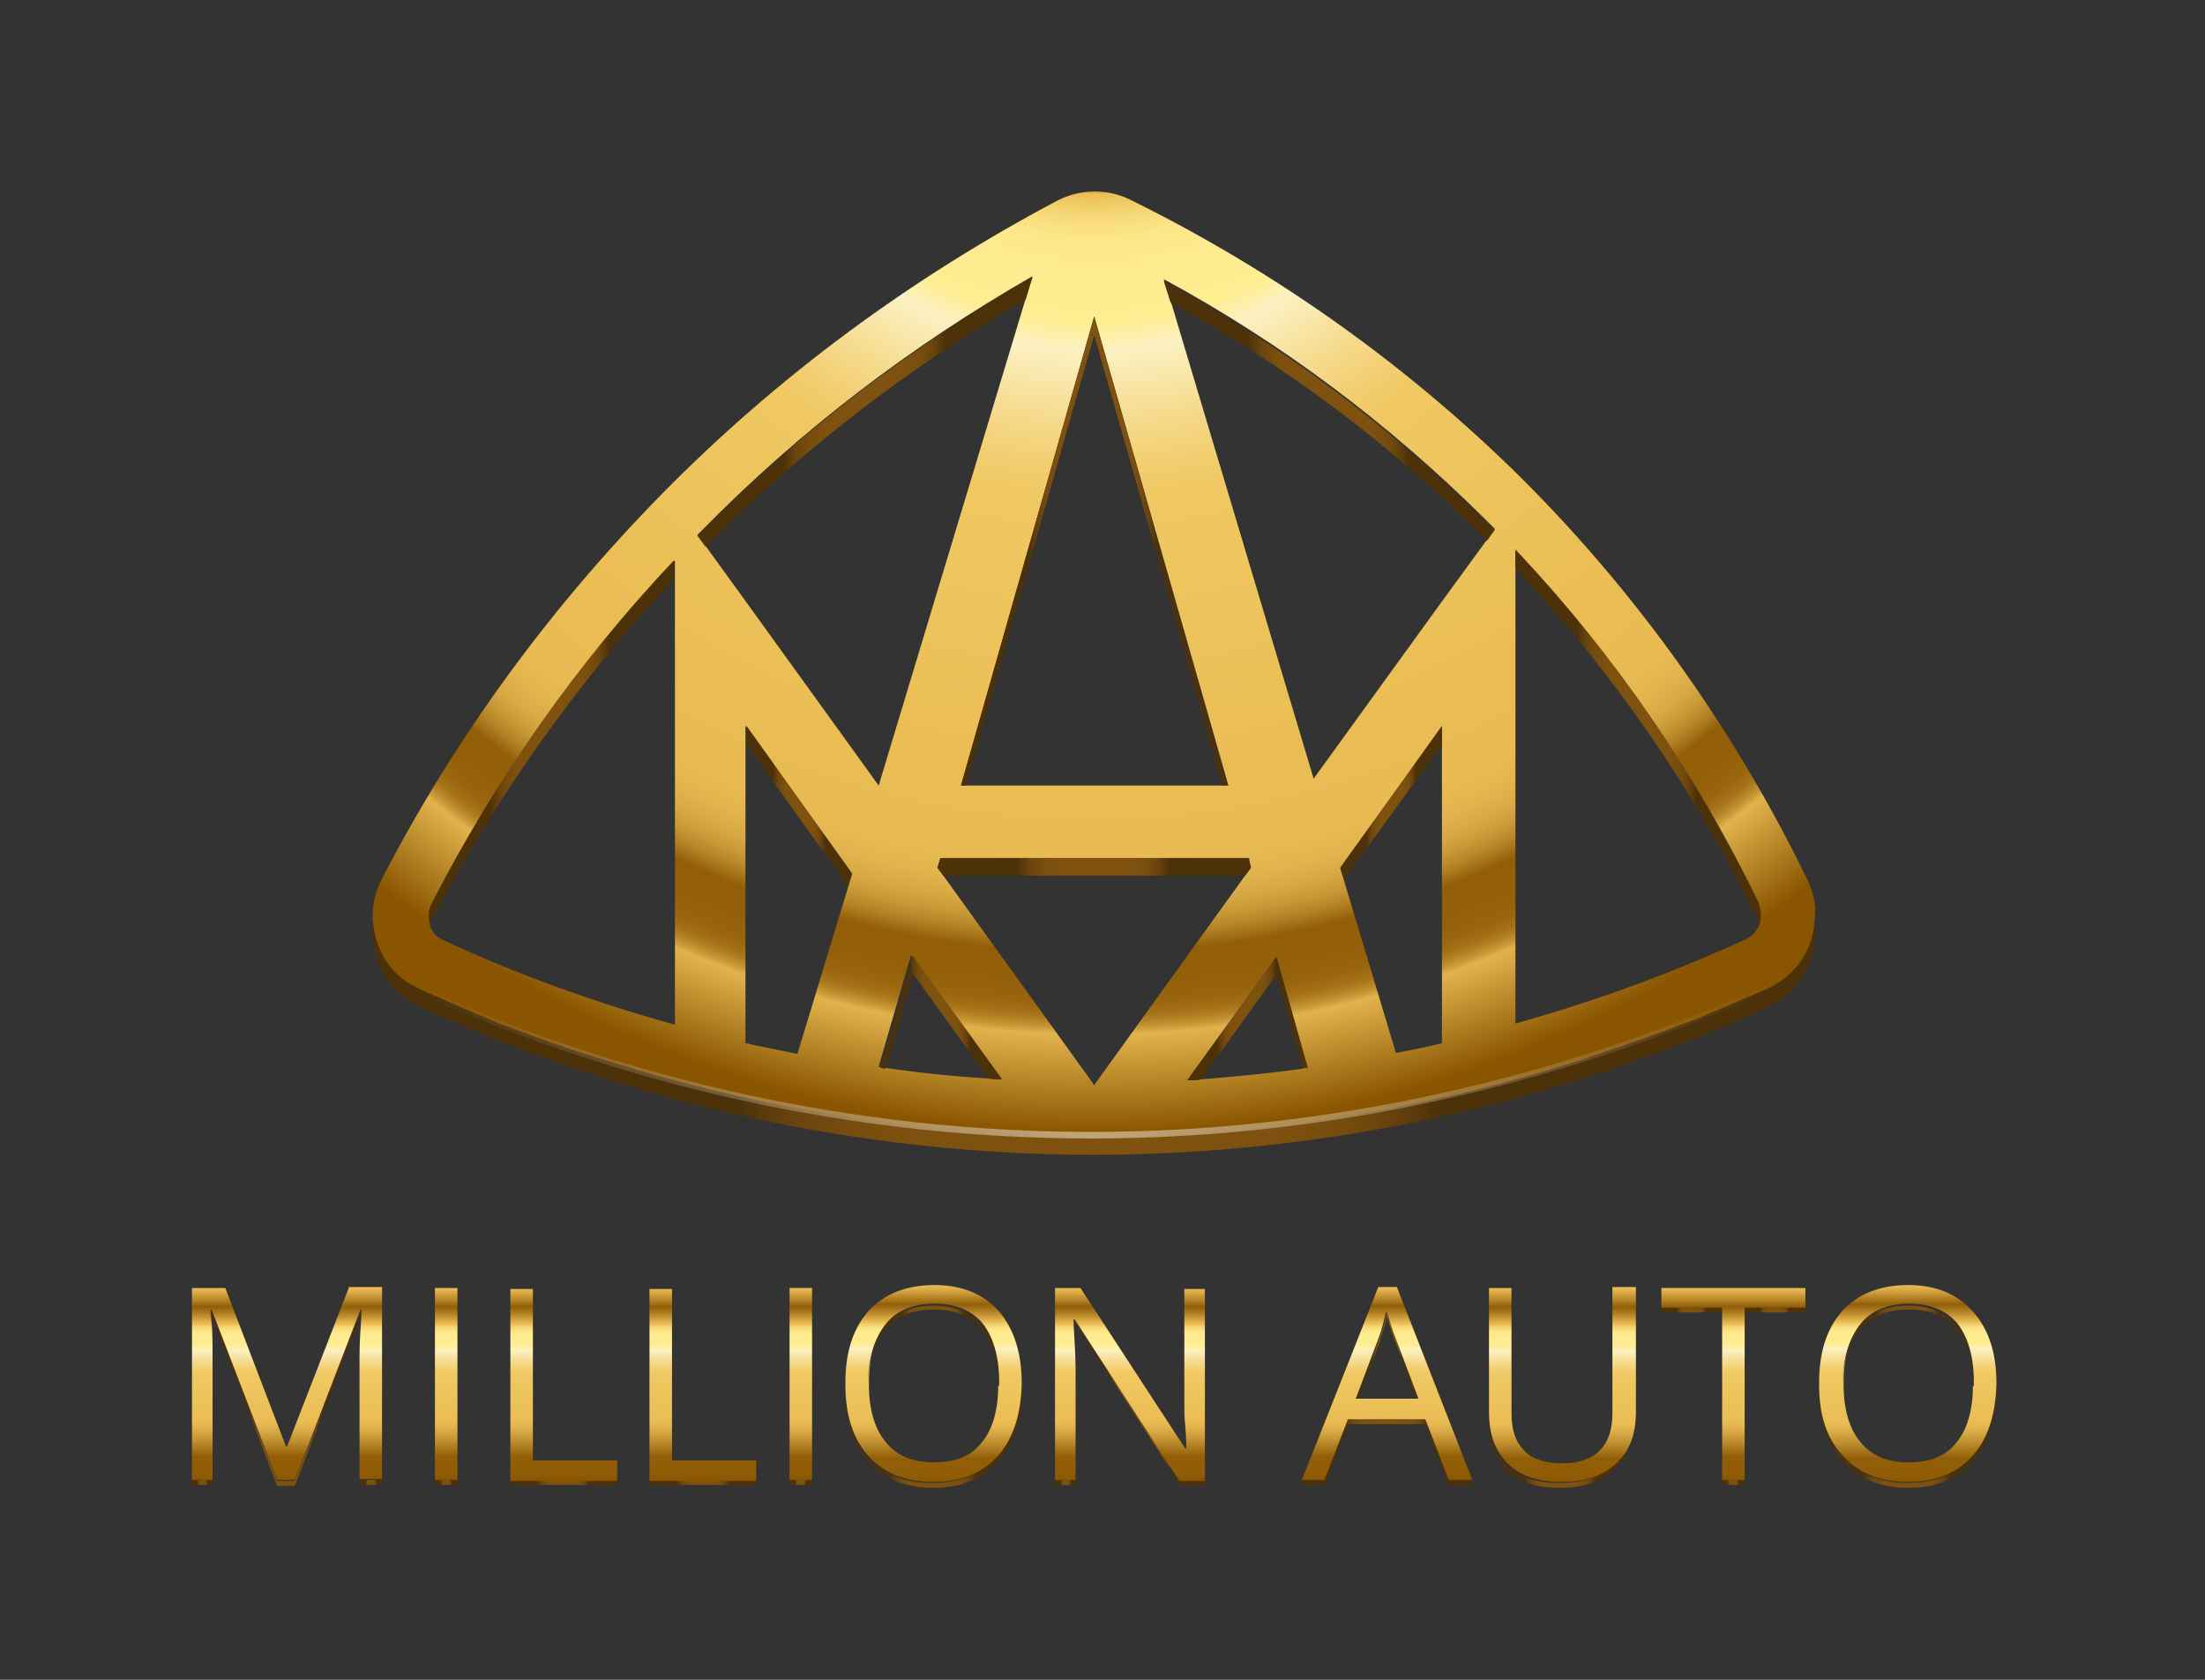 <svg width="84" height="64" viewBox="0 0 84 64" fill="none" xmlns="http://www.w3.org/2000/svg">
<rect x="0" y="0" width="84" height="64" fill="#333333" stroke="none"/>
<g id="Group">
<g id="Clip path group">
<mask id="mask0_7_79" style="mask-type:luminance" maskUnits="userSpaceOnUse" x="0" y="0" width="84" height="64">
<g id="SVGID_2_">
<path id="Vector" d="M83.368 0H0V64H83.368V0Z" fill="white"/>
</g>
</mask>
<g mask="url(#mask0_7_79)">
<g id="Group_2">
<path id="Vector_2" d="M14.591 56.387H13.733V56.574H14.591V56.387Z" fill="url(#paint0_linear_7_79)"/>
<path id="Vector_3" d="M13.77 49.931C13.77 50.006 13.77 50.043 13.77 50.118H13.733L11.233 56.611H10.561L8.061 50.118H8.023C8.023 50.043 8.023 50.006 8.023 49.931H8.061L10.561 56.425H11.233L13.733 49.931H13.77Z" fill="url(#paint1_linear_7_79)"/>
<path id="Vector_4" d="M8.098 56.387H7.314V56.574H8.098V56.387Z" fill="url(#paint2_linear_7_79)"/>
<path id="Vector_5" d="M17.427 56.387H16.569V56.574H17.427V56.387Z" fill="url(#paint3_linear_7_79)"/>
<path id="Vector_6" d="M23.51 56.387H19.443V56.574H23.51V56.387Z" fill="url(#paint4_linear_7_79)"/>
<path id="Vector_7" d="M28.809 56.387H24.742V56.574H28.809V56.387Z" fill="url(#paint5_linear_7_79)"/>
<path id="Vector_8" d="M30.936 56.387H30.078V56.574H30.936V56.387Z" fill="url(#paint6_linear_7_79)"/>
<path id="Vector_9" d="M38.922 52.917C38.922 54.074 38.624 55.006 38.027 55.678C37.43 56.35 36.609 56.686 35.564 56.686C34.482 56.686 33.661 56.35 33.063 55.678C32.467 55.006 32.168 54.074 32.168 52.879C32.168 52.842 32.168 52.805 32.168 52.805C32.168 53.962 32.467 54.857 33.026 55.492C33.623 56.163 34.444 56.499 35.526 56.499C36.571 56.499 37.392 56.163 37.989 55.492C38.549 54.857 38.848 53.962 38.885 52.805C38.922 52.842 38.922 52.879 38.922 52.917Z" fill="url(#paint7_linear_7_79)"/>
<path id="Vector_10" d="M45.938 56.387V56.574H44.968L40.975 50.416H40.938C40.938 50.342 40.938 50.304 40.938 50.23H40.975L44.968 56.387H45.938Z" fill="url(#paint8_linear_7_79)"/>
<path id="Vector_11" d="M40.975 56.387H40.191V56.574H40.975V56.387Z" fill="url(#paint9_linear_7_79)"/>
<path id="Vector_12" d="M56.089 56.574H55.193L54.297 54.26H51.349L50.454 56.574H49.595L49.67 56.387H50.454L51.349 54.074H54.297L55.193 56.387H56.014L56.089 56.574Z" fill="url(#paint10_linear_7_79)"/>
<path id="Vector_13" d="M62.246 53.812V53.999C62.246 54.82 61.985 55.492 61.5 55.977C61.015 56.462 60.306 56.686 59.41 56.686C58.514 56.686 57.843 56.462 57.357 55.977C56.872 55.492 56.648 54.82 56.648 53.999V53.812C56.648 54.671 56.872 55.305 57.357 55.79C57.843 56.275 58.514 56.499 59.41 56.499C60.306 56.499 60.977 56.275 61.5 55.79C62.022 55.305 62.246 54.633 62.246 53.812Z" fill="url(#paint11_linear_7_79)"/>
<path id="Vector_14" d="M65.605 49.819H63.291V50.006H65.605V49.819Z" fill="url(#paint12_linear_7_79)"/>
<path id="Vector_15" d="M68.777 49.819H66.463V50.006H68.777V49.819Z" fill="url(#paint13_linear_7_79)"/>
<path id="Vector_16" d="M66.463 56.387H65.605V56.574H66.463V56.387Z" fill="url(#paint14_linear_7_79)"/>
<path id="Vector_17" d="M76.054 52.917C76.054 54.074 75.755 55.006 75.158 55.678C74.561 56.35 73.74 56.686 72.695 56.686C71.613 56.686 70.792 56.35 70.195 55.678C69.598 55.006 69.299 54.074 69.299 52.879C69.299 52.842 69.299 52.805 69.299 52.805C69.299 53.962 69.598 54.857 70.195 55.492C70.792 56.163 71.613 56.499 72.695 56.499C73.74 56.499 74.561 56.163 75.158 55.492C75.718 54.857 76.016 53.962 76.054 52.805C76.054 52.842 76.054 52.879 76.054 52.917Z" fill="url(#paint15_linear_7_79)"/>
<g id="Group_3">
<path id="Vector_18" d="M13.285 49.073L10.934 55.118H10.897L8.583 49.073H7.314V56.387H8.098V51.722C8.098 51.088 8.098 50.528 8.023 50.081C8.023 50.006 8.023 49.968 8.023 49.894H8.061L10.561 56.387H11.233L13.733 49.894H13.77C13.77 49.968 13.77 50.006 13.77 50.081C13.733 50.64 13.696 51.163 13.696 51.648V56.35H14.554V49.036H13.285V49.073Z" fill="url(#paint16_linear_7_79)"/>
<path id="Vector_19" d="M16.569 49.073V56.387H17.427V49.073H16.569Z" fill="url(#paint17_linear_7_79)"/>
<path id="Vector_20" d="M20.301 55.641V49.11H19.443V56.425H23.51V55.641H20.301Z" fill="url(#paint18_linear_7_79)"/>
<path id="Vector_21" d="M25.6 55.641V49.11H24.742V56.425H28.809V55.641H25.6Z" fill="url(#paint19_linear_7_79)"/>
<path id="Vector_22" d="M30.078 49.073V56.387H30.936V49.073H30.078Z" fill="url(#paint20_linear_7_79)"/>
<path id="Vector_23" d="M38.064 49.968C37.467 49.297 36.646 48.961 35.601 48.961C34.519 48.961 33.698 49.297 33.101 49.931C32.504 50.603 32.205 51.498 32.205 52.693C32.205 52.73 32.205 52.767 32.205 52.767C32.205 53.924 32.504 54.82 33.064 55.454C33.661 56.126 34.482 56.462 35.564 56.462C36.609 56.462 37.43 56.126 38.027 55.454C38.587 54.82 38.885 53.924 38.922 52.767C38.922 52.73 38.922 52.693 38.922 52.693C38.922 51.536 38.624 50.64 38.064 49.968ZM38.027 52.805C38.027 53.738 37.803 54.484 37.392 54.969C36.982 55.492 36.385 55.715 35.564 55.715C34.743 55.715 34.146 55.454 33.735 54.932C33.325 54.447 33.101 53.7 33.101 52.767V52.693C33.101 51.722 33.325 50.976 33.735 50.454C34.146 49.931 34.78 49.67 35.601 49.67C36.422 49.67 37.019 49.931 37.43 50.416C37.84 50.939 38.064 51.685 38.064 52.655V52.805H38.027Z" fill="url(#paint21_linear_7_79)"/>
<path id="Vector_24" d="M38.027 52.73V52.805C38.027 51.872 37.803 51.163 37.392 50.64C36.982 50.118 36.385 49.894 35.564 49.894C34.743 49.894 34.146 50.155 33.698 50.678C33.287 51.163 33.063 51.909 33.063 52.842V52.767C33.063 51.797 33.287 51.051 33.698 50.528C34.108 50.006 34.743 49.745 35.564 49.745C36.385 49.745 36.982 50.006 37.392 50.491C37.84 50.976 38.027 51.722 38.027 52.73Z" fill="url(#paint22_linear_7_79)"/>
<path id="Vector_25" d="M45.117 49.073V53.29C45.117 53.364 45.117 53.402 45.117 53.476V53.551C45.117 53.738 45.117 53.999 45.154 54.335C45.192 54.82 45.192 55.118 45.192 55.193H45.154L41.161 49.073H40.191V56.387H40.975V52.245C40.975 51.685 40.938 51.088 40.9 50.454C40.9 50.379 40.9 50.342 40.9 50.267H40.938L44.931 56.425H45.901V49.11H45.117V49.073Z" fill="url(#paint23_linear_7_79)"/>
<path id="Vector_26" d="M53.215 49.036H52.506L49.595 56.387H50.454L51.349 54.074H54.297L55.193 56.387H56.089L53.215 49.036ZM51.648 53.29L52.506 51.013C52.655 50.64 52.73 50.267 52.805 49.968C52.917 50.379 53.029 50.752 53.141 51.013L53.999 53.29H51.648Z" fill="url(#paint24_linear_7_79)"/>
<path id="Vector_27" d="M54.036 53.29H53.962L53.178 51.2C53.066 50.901 52.954 50.566 52.842 50.155C52.767 50.491 52.655 50.827 52.543 51.2L51.76 53.29H51.685L52.543 51.013C52.693 50.64 52.767 50.267 52.842 49.968C52.954 50.379 53.066 50.752 53.178 51.013L54.036 53.29Z" fill="url(#paint25_linear_7_79)"/>
<path id="Vector_28" d="M61.425 49.073V53.85C61.425 54.447 61.276 54.932 60.94 55.268C60.604 55.603 60.119 55.753 59.522 55.753C58.888 55.753 58.365 55.603 58.066 55.268C57.731 54.932 57.581 54.484 57.581 53.85V49.073H56.723V53.775C56.723 54.633 56.947 55.268 57.432 55.753C57.917 56.238 58.589 56.462 59.484 56.462C60.38 56.462 61.052 56.238 61.574 55.753C62.097 55.268 62.321 54.633 62.321 53.775V49.036H61.425V49.073Z" fill="url(#paint26_linear_7_79)"/>
<path id="Vector_29" d="M63.291 49.073V49.819H65.605V56.387H66.463V49.819H68.777V49.073H63.291Z" fill="url(#paint27_linear_7_79)"/>
<path id="Vector_30" d="M75.158 49.968C74.561 49.297 73.74 48.961 72.695 48.961C71.613 48.961 70.792 49.297 70.195 49.931C69.598 50.603 69.299 51.498 69.299 52.693C69.299 52.73 69.299 52.767 69.299 52.767C69.299 53.924 69.598 54.82 70.195 55.454C70.792 56.126 71.613 56.462 72.695 56.462C73.74 56.462 74.561 56.126 75.158 55.454C75.718 54.82 76.016 53.924 76.054 52.767C76.054 52.73 76.054 52.693 76.054 52.693C76.054 51.536 75.755 50.64 75.158 49.968ZM75.158 52.805C75.158 53.738 74.934 54.484 74.524 54.969C74.113 55.492 73.516 55.715 72.695 55.715C71.874 55.715 71.277 55.454 70.867 54.932C70.456 54.447 70.232 53.7 70.232 52.767V52.693C70.232 51.722 70.456 50.976 70.867 50.454C71.277 49.931 71.911 49.67 72.732 49.67C73.553 49.67 74.15 49.931 74.561 50.416C74.971 50.939 75.195 51.685 75.195 52.655V52.805H75.158Z" fill="url(#paint28_linear_7_79)"/>
<path id="Vector_31" d="M75.158 52.73V52.805C75.158 51.872 74.934 51.163 74.524 50.64C74.113 50.118 73.516 49.894 72.695 49.894C71.874 49.894 71.277 50.155 70.829 50.678C70.419 51.163 70.195 51.909 70.195 52.842V52.767C70.195 51.797 70.419 51.051 70.829 50.528C71.24 50.006 71.874 49.745 72.695 49.745C73.516 49.745 74.113 50.006 74.524 50.491C74.934 50.976 75.158 51.722 75.158 52.73Z" fill="url(#paint29_linear_7_79)"/>
</g>
</g>
</g>
</g>
<g id="Clip path group_2">
<mask id="mask1_7_79" style="mask-type:luminance" maskUnits="userSpaceOnUse" x="0" y="0" width="84" height="64">
<g id="SVGID_2__2">
<path id="Vector_32" d="M83.368 0H0V64H83.368V0Z" fill="white"/>
</g>
</mask>
<g mask="url(#mask1_7_79)">
<g id="Group_4">
<path id="Vector_33" d="M68.963 36.609C68.665 37.392 68.105 38.027 67.359 38.363C59.335 42.057 50.454 43.998 41.647 43.998C32.877 43.998 23.995 42.057 16.009 38.363C15.226 38.027 14.666 37.355 14.367 36.571C14.218 36.124 14.181 35.676 14.218 35.191C14.255 35.414 14.293 35.639 14.367 35.862C14.629 36.683 15.226 37.318 16.009 37.654C17.017 38.101 18.024 38.549 19.032 38.96C19.331 39.072 19.629 39.184 19.928 39.296C21.122 39.743 22.353 40.154 23.622 40.527C29.481 42.318 35.601 43.251 41.684 43.251C47.767 43.251 53.924 42.318 59.783 40.49C60.044 40.415 60.306 40.34 60.567 40.228C61.462 39.93 62.358 39.632 63.254 39.296C63.44 39.221 63.664 39.146 63.851 39.072C64.149 38.96 64.448 38.848 64.746 38.736C65.642 38.363 66.5 37.989 67.359 37.616C68.105 37.28 68.702 36.646 68.963 35.862C69.038 35.639 69.112 35.414 69.112 35.153C69.187 35.676 69.15 36.161 68.963 36.609Z" fill="url(#paint30_linear_7_79)"/>
<path id="Vector_34" d="M68.851 33.511C66.09 27.839 62.433 22.689 57.992 18.248C53.626 13.919 48.588 10.337 43.065 7.613C42.169 7.165 41.124 7.202 40.266 7.65C34.706 10.598 29.63 14.33 25.227 18.808C20.973 23.137 17.353 28.063 14.554 33.474C14.255 34.034 14.143 34.631 14.218 35.228C14.255 35.452 14.293 35.676 14.367 35.9C14.629 36.721 15.226 37.355 16.009 37.691C17.017 38.139 18.024 38.587 19.032 38.997C19.331 39.109 19.629 39.221 19.928 39.333C21.122 39.781 22.353 40.191 23.622 40.564C29.481 42.356 35.601 43.289 41.684 43.289C47.767 43.289 53.924 42.356 59.783 40.527C60.044 40.453 60.306 40.378 60.567 40.266C61.462 39.967 62.358 39.669 63.254 39.333C63.478 39.258 63.664 39.184 63.851 39.109C64.149 38.997 64.448 38.885 64.746 38.773C65.642 38.4 66.5 38.027 67.359 37.654C68.105 37.318 68.702 36.683 68.963 35.9C69.038 35.676 69.112 35.452 69.112 35.191C69.225 34.631 69.112 34.071 68.851 33.511ZM67.023 35.228C66.911 35.489 66.761 35.676 66.5 35.788C64.149 36.87 61.201 38.027 57.731 38.997V20.973C61.5 24.966 64.597 29.481 66.985 34.407C67.097 34.668 67.097 34.967 67.023 35.228ZM47.431 33.362L41.759 41.236L41.684 41.348L41.609 41.236L35.937 33.362L35.713 33.064L35.825 32.69H47.543L47.655 33.064L47.431 33.362ZM26.869 20.786L26.57 20.375C26.608 20.338 26.645 20.301 26.72 20.226C30.451 16.42 34.706 13.173 39.333 10.524L39.072 11.382L33.474 29.929L28.436 22.95L26.869 20.786ZM36.609 29.929L41.684 12.054L46.797 29.929H36.609ZM25.675 39.034C22.204 38.064 19.219 36.907 16.905 35.825C16.644 35.713 16.457 35.526 16.383 35.265C16.383 35.265 16.383 35.265 16.383 35.228C16.308 34.967 16.308 34.668 16.457 34.407C18.92 29.63 22.055 25.264 25.712 21.346V39.034H25.675ZM32.317 33.773L30.377 40.154C29.705 40.005 29.033 39.893 28.399 39.743V27.652L32.429 33.25L32.317 33.773ZM37.616 41.087C36.273 41.012 34.929 40.863 33.661 40.676C33.586 40.676 33.549 40.676 33.474 40.639L34.706 36.385L38.139 41.124C37.989 41.124 37.803 41.124 37.616 41.087ZM49.633 40.714C48.364 40.9 47.095 41.012 45.752 41.124C45.565 41.161 45.416 41.161 45.229 41.161L48.625 36.459L49.819 40.714C49.745 40.676 49.707 40.676 49.633 40.714ZM54.932 39.743C54.372 39.893 53.775 40.005 53.178 40.117L51.2 33.549L51.051 33.064L54.932 27.69V39.743ZM56.648 20.562L54.932 22.913L50.043 29.668L44.595 11.457L44.334 10.636C48.812 13.061 52.879 16.121 56.499 19.704C56.648 19.853 56.798 20.002 56.947 20.152L56.648 20.562Z" fill="url(#paint31_radial_7_79)"/>
<path id="Vector_35" d="M67.023 35.228C67.023 35.191 66.985 35.153 66.985 35.116C64.597 30.153 61.462 25.637 57.731 21.644V20.935C61.5 24.928 64.597 29.444 66.985 34.37C67.097 34.668 67.097 34.967 67.023 35.228Z" fill="url(#paint32_linear_7_79)"/>
<path id="Vector_36" d="M25.675 21.346V22.055C22.017 25.973 18.883 30.339 16.42 35.116C16.383 35.153 16.383 35.191 16.383 35.265C16.383 35.265 16.383 35.265 16.383 35.228C16.308 34.967 16.308 34.668 16.457 34.407C18.883 29.668 21.98 25.264 25.675 21.346Z" fill="url(#paint33_linear_7_79)"/>
<path id="Vector_37" d="M46.759 29.929H46.573L41.684 12.763L36.795 29.929H36.609L41.684 12.054L46.759 29.929Z" fill="url(#paint34_linear_7_79)"/>
<path id="Vector_38" d="M54.932 27.652V28.361L51.2 33.511L51.088 33.026L54.932 27.652Z" fill="url(#paint35_linear_7_79)"/>
<path id="Vector_39" d="M38.176 41.124C37.989 41.124 37.84 41.087 37.654 41.087L34.78 37.094L33.735 40.714C33.661 40.714 33.623 40.714 33.549 40.676L34.78 36.422L38.176 41.124Z" fill="url(#paint36_linear_7_79)"/>
<path id="Vector_40" d="M49.819 40.676C49.745 40.676 49.707 40.676 49.633 40.714L48.625 37.131L45.752 41.124C45.565 41.161 45.416 41.161 45.229 41.161L48.625 36.459L49.819 40.676Z" fill="url(#paint37_linear_7_79)"/>
<path id="Vector_41" d="M47.655 33.063L47.431 33.362H35.937L35.713 33.063L35.825 32.69H47.58L47.655 33.063Z" fill="url(#paint38_linear_7_79)"/>
<path id="Vector_42" d="M32.467 33.288L32.317 33.773L28.436 28.361V27.652L32.467 33.288Z" fill="url(#paint39_linear_7_79)"/>
<path id="Vector_43" d="M56.947 20.189L56.648 20.599C56.611 20.562 56.536 20.488 56.499 20.45C52.954 16.905 48.961 13.919 44.595 11.531L44.334 10.71C48.812 13.136 52.879 16.196 56.499 19.778C56.648 19.89 56.798 20.04 56.947 20.189Z" fill="url(#paint40_linear_7_79)"/>
<path id="Vector_44" d="M39.333 10.561L39.072 11.419C34.594 13.994 30.526 17.166 26.869 20.823L26.57 20.413C26.608 20.375 26.645 20.338 26.72 20.264C30.451 16.457 34.706 13.21 39.333 10.561Z" fill="url(#paint41_linear_7_79)"/>
<path id="Vector_45" opacity="0.6" d="M15.748 37.616C23.809 41.311 32.728 43.251 41.572 43.251C50.454 43.251 59.373 41.273 67.471 37.579" stroke="url(#paint42_linear_7_79)" stroke-width="0.25" stroke-miterlimit="10"/>
</g>
</g>
</g>
</g>
<defs>
<linearGradient id="paint0_linear_7_79" x1="13.716" y1="56.483" x2="14.567" y2="56.483" gradientUnits="userSpaceOnUse">
<stop stop-color="#4C3109"/>
<stop offset="0.254" stop-color="#4C3109"/>
<stop offset="0.271" stop-color="#5B3A0B"/>
<stop offset="0.297" stop-color="#6C450D"/>
<stop offset="0.331" stop-color="#774D0E"/>
<stop offset="0.377" stop-color="#7E510F"/>
<stop offset="0.506" stop-color="#80520F"/>
<stop offset="0.625" stop-color="#7E510F"/>
<stop offset="0.668" stop-color="#774D0E"/>
<stop offset="0.698" stop-color="#6C450D"/>
<stop offset="0.723" stop-color="#5B3A0B"/>
<stop offset="0.738" stop-color="#4C3109"/>
<stop offset="0.775" stop-color="#4C3109"/>
<stop offset="1" stop-color="#4C3109"/>
</linearGradient>
<linearGradient id="paint1_linear_7_79" x1="8.034" y1="53.239" x2="13.787" y2="53.239" gradientUnits="userSpaceOnUse">
<stop stop-color="#4C3109"/>
<stop offset="0.254" stop-color="#4C3109"/>
<stop offset="0.271" stop-color="#5B3A0B"/>
<stop offset="0.297" stop-color="#6C450D"/>
<stop offset="0.331" stop-color="#774D0E"/>
<stop offset="0.377" stop-color="#7E510F"/>
<stop offset="0.506" stop-color="#80520F"/>
<stop offset="0.625" stop-color="#7E510F"/>
<stop offset="0.668" stop-color="#774D0E"/>
<stop offset="0.698" stop-color="#6C450D"/>
<stop offset="0.723" stop-color="#5B3A0B"/>
<stop offset="0.738" stop-color="#4C3109"/>
<stop offset="0.775" stop-color="#4C3109"/>
<stop offset="1" stop-color="#4C3109"/>
</linearGradient>
<linearGradient id="paint2_linear_7_79" x1="7.319" y1="56.483" x2="8.104" y2="56.483" gradientUnits="userSpaceOnUse">
<stop stop-color="#4C3109"/>
<stop offset="0.254" stop-color="#4C3109"/>
<stop offset="0.271" stop-color="#5B3A0B"/>
<stop offset="0.297" stop-color="#6C450D"/>
<stop offset="0.331" stop-color="#774D0E"/>
<stop offset="0.377" stop-color="#7E510F"/>
<stop offset="0.506" stop-color="#80520F"/>
<stop offset="0.625" stop-color="#7E510F"/>
<stop offset="0.668" stop-color="#774D0E"/>
<stop offset="0.698" stop-color="#6C450D"/>
<stop offset="0.723" stop-color="#5B3A0B"/>
<stop offset="0.738" stop-color="#4C3109"/>
<stop offset="0.775" stop-color="#4C3109"/>
<stop offset="1" stop-color="#4C3109"/>
</linearGradient>
<linearGradient id="paint3_linear_7_79" x1="16.575" y1="56.483" x2="17.425" y2="56.483" gradientUnits="userSpaceOnUse">
<stop stop-color="#4C3109"/>
<stop offset="0.254" stop-color="#4C3109"/>
<stop offset="0.271" stop-color="#5B3A0B"/>
<stop offset="0.297" stop-color="#6C450D"/>
<stop offset="0.331" stop-color="#774D0E"/>
<stop offset="0.377" stop-color="#7E510F"/>
<stop offset="0.506" stop-color="#80520F"/>
<stop offset="0.625" stop-color="#7E510F"/>
<stop offset="0.668" stop-color="#774D0E"/>
<stop offset="0.698" stop-color="#6C450D"/>
<stop offset="0.723" stop-color="#5B3A0B"/>
<stop offset="0.738" stop-color="#4C3109"/>
<stop offset="0.775" stop-color="#4C3109"/>
<stop offset="1" stop-color="#4C3109"/>
</linearGradient>
<linearGradient id="paint4_linear_7_79" x1="19.433" y1="56.483" x2="23.513" y2="56.483" gradientUnits="userSpaceOnUse">
<stop stop-color="#4C3109"/>
<stop offset="0.254" stop-color="#4C3109"/>
<stop offset="0.271" stop-color="#5B3A0B"/>
<stop offset="0.297" stop-color="#6C450D"/>
<stop offset="0.331" stop-color="#774D0E"/>
<stop offset="0.377" stop-color="#7E510F"/>
<stop offset="0.506" stop-color="#80520F"/>
<stop offset="0.625" stop-color="#7E510F"/>
<stop offset="0.668" stop-color="#774D0E"/>
<stop offset="0.698" stop-color="#6C450D"/>
<stop offset="0.723" stop-color="#5B3A0B"/>
<stop offset="0.738" stop-color="#4C3109"/>
<stop offset="0.775" stop-color="#4C3109"/>
<stop offset="1" stop-color="#4C3109"/>
</linearGradient>
<linearGradient id="paint5_linear_7_79" x1="24.755" y1="56.483" x2="28.836" y2="56.483" gradientUnits="userSpaceOnUse">
<stop stop-color="#4C3109"/>
<stop offset="0.254" stop-color="#4C3109"/>
<stop offset="0.271" stop-color="#5B3A0B"/>
<stop offset="0.297" stop-color="#6C450D"/>
<stop offset="0.331" stop-color="#774D0E"/>
<stop offset="0.377" stop-color="#7E510F"/>
<stop offset="0.506" stop-color="#80520F"/>
<stop offset="0.625" stop-color="#7E510F"/>
<stop offset="0.668" stop-color="#774D0E"/>
<stop offset="0.698" stop-color="#6C450D"/>
<stop offset="0.723" stop-color="#5B3A0B"/>
<stop offset="0.738" stop-color="#4C3109"/>
<stop offset="0.775" stop-color="#4C3109"/>
<stop offset="1" stop-color="#4C3109"/>
</linearGradient>
<linearGradient id="paint6_linear_7_79" x1="30.076" y1="56.483" x2="30.927" y2="56.483" gradientUnits="userSpaceOnUse">
<stop stop-color="#4C3109"/>
<stop offset="0.254" stop-color="#4C3109"/>
<stop offset="0.271" stop-color="#5B3A0B"/>
<stop offset="0.297" stop-color="#6C450D"/>
<stop offset="0.331" stop-color="#774D0E"/>
<stop offset="0.377" stop-color="#7E510F"/>
<stop offset="0.506" stop-color="#80520F"/>
<stop offset="0.625" stop-color="#7E510F"/>
<stop offset="0.668" stop-color="#774D0E"/>
<stop offset="0.698" stop-color="#6C450D"/>
<stop offset="0.723" stop-color="#5B3A0B"/>
<stop offset="0.738" stop-color="#4C3109"/>
<stop offset="0.775" stop-color="#4C3109"/>
<stop offset="1" stop-color="#4C3109"/>
</linearGradient>
<linearGradient id="paint7_linear_7_79" x1="32.201" y1="54.738" x2="38.933" y2="54.738" gradientUnits="userSpaceOnUse">
<stop stop-color="#4C3109"/>
<stop offset="0.254" stop-color="#4C3109"/>
<stop offset="0.271" stop-color="#5B3A0B"/>
<stop offset="0.297" stop-color="#6C450D"/>
<stop offset="0.331" stop-color="#774D0E"/>
<stop offset="0.377" stop-color="#7E510F"/>
<stop offset="0.506" stop-color="#80520F"/>
<stop offset="0.625" stop-color="#7E510F"/>
<stop offset="0.668" stop-color="#774D0E"/>
<stop offset="0.698" stop-color="#6C450D"/>
<stop offset="0.723" stop-color="#5B3A0B"/>
<stop offset="0.738" stop-color="#4C3109"/>
<stop offset="0.775" stop-color="#4C3109"/>
<stop offset="1" stop-color="#4C3109"/>
</linearGradient>
<linearGradient id="paint8_linear_7_79" x1="40.916" y1="53.412" x2="45.926" y2="53.412" gradientUnits="userSpaceOnUse">
<stop stop-color="#4C3109"/>
<stop offset="0.254" stop-color="#4C3109"/>
<stop offset="0.271" stop-color="#5B3A0B"/>
<stop offset="0.297" stop-color="#6C450D"/>
<stop offset="0.331" stop-color="#774D0E"/>
<stop offset="0.377" stop-color="#7E510F"/>
<stop offset="0.506" stop-color="#80520F"/>
<stop offset="0.625" stop-color="#7E510F"/>
<stop offset="0.668" stop-color="#774D0E"/>
<stop offset="0.698" stop-color="#6C450D"/>
<stop offset="0.723" stop-color="#5B3A0B"/>
<stop offset="0.738" stop-color="#4C3109"/>
<stop offset="0.775" stop-color="#4C3109"/>
<stop offset="1" stop-color="#4C3109"/>
</linearGradient>
<linearGradient id="paint9_linear_7_79" x1="40.21" y1="56.483" x2="40.995" y2="56.483" gradientUnits="userSpaceOnUse">
<stop stop-color="#4C3109"/>
<stop offset="0.254" stop-color="#4C3109"/>
<stop offset="0.271" stop-color="#5B3A0B"/>
<stop offset="0.297" stop-color="#6C450D"/>
<stop offset="0.331" stop-color="#774D0E"/>
<stop offset="0.377" stop-color="#7E510F"/>
<stop offset="0.506" stop-color="#80520F"/>
<stop offset="0.625" stop-color="#7E510F"/>
<stop offset="0.668" stop-color="#774D0E"/>
<stop offset="0.698" stop-color="#6C450D"/>
<stop offset="0.723" stop-color="#5B3A0B"/>
<stop offset="0.738" stop-color="#4C3109"/>
<stop offset="0.775" stop-color="#4C3109"/>
<stop offset="1" stop-color="#4C3109"/>
</linearGradient>
<linearGradient id="paint10_linear_7_79" x1="49.597" y1="55.319" x2="56.085" y2="55.319" gradientUnits="userSpaceOnUse">
<stop stop-color="#4C3109"/>
<stop offset="0.254" stop-color="#4C3109"/>
<stop offset="0.271" stop-color="#5B3A0B"/>
<stop offset="0.297" stop-color="#6C450D"/>
<stop offset="0.331" stop-color="#774D0E"/>
<stop offset="0.377" stop-color="#7E510F"/>
<stop offset="0.506" stop-color="#80520F"/>
<stop offset="0.625" stop-color="#7E510F"/>
<stop offset="0.668" stop-color="#774D0E"/>
<stop offset="0.698" stop-color="#6C450D"/>
<stop offset="0.723" stop-color="#5B3A0B"/>
<stop offset="0.738" stop-color="#4C3109"/>
<stop offset="0.775" stop-color="#4C3109"/>
<stop offset="1" stop-color="#4C3109"/>
</linearGradient>
<linearGradient id="paint11_linear_7_79" x1="56.66" y1="55.231" x2="62.263" y2="55.231" gradientUnits="userSpaceOnUse">
<stop stop-color="#4C3109"/>
<stop offset="0.254" stop-color="#4C3109"/>
<stop offset="0.271" stop-color="#5B3A0B"/>
<stop offset="0.297" stop-color="#6C450D"/>
<stop offset="0.331" stop-color="#774D0E"/>
<stop offset="0.377" stop-color="#7E510F"/>
<stop offset="0.506" stop-color="#80520F"/>
<stop offset="0.625" stop-color="#7E510F"/>
<stop offset="0.668" stop-color="#774D0E"/>
<stop offset="0.698" stop-color="#6C450D"/>
<stop offset="0.723" stop-color="#5B3A0B"/>
<stop offset="0.738" stop-color="#4C3109"/>
<stop offset="0.775" stop-color="#4C3109"/>
<stop offset="1" stop-color="#4C3109"/>
</linearGradient>
<linearGradient id="paint12_linear_7_79" x1="63.284" y1="49.92" x2="65.601" y2="49.92" gradientUnits="userSpaceOnUse">
<stop stop-color="#4C3109"/>
<stop offset="0.254" stop-color="#4C3109"/>
<stop offset="0.271" stop-color="#5B3A0B"/>
<stop offset="0.297" stop-color="#6C450D"/>
<stop offset="0.331" stop-color="#774D0E"/>
<stop offset="0.377" stop-color="#7E510F"/>
<stop offset="0.506" stop-color="#80520F"/>
<stop offset="0.625" stop-color="#7E510F"/>
<stop offset="0.668" stop-color="#774D0E"/>
<stop offset="0.698" stop-color="#6C450D"/>
<stop offset="0.723" stop-color="#5B3A0B"/>
<stop offset="0.738" stop-color="#4C3109"/>
<stop offset="0.775" stop-color="#4C3109"/>
<stop offset="1" stop-color="#4C3109"/>
</linearGradient>
<linearGradient id="paint13_linear_7_79" x1="66.452" y1="49.92" x2="68.769" y2="49.92" gradientUnits="userSpaceOnUse">
<stop stop-color="#4C3109"/>
<stop offset="0.254" stop-color="#4C3109"/>
<stop offset="0.271" stop-color="#5B3A0B"/>
<stop offset="0.297" stop-color="#6C450D"/>
<stop offset="0.331" stop-color="#774D0E"/>
<stop offset="0.377" stop-color="#7E510F"/>
<stop offset="0.506" stop-color="#80520F"/>
<stop offset="0.625" stop-color="#7E510F"/>
<stop offset="0.668" stop-color="#774D0E"/>
<stop offset="0.698" stop-color="#6C450D"/>
<stop offset="0.723" stop-color="#5B3A0B"/>
<stop offset="0.738" stop-color="#4C3109"/>
<stop offset="0.775" stop-color="#4C3109"/>
<stop offset="1" stop-color="#4C3109"/>
</linearGradient>
<linearGradient id="paint14_linear_7_79" x1="65.601" y1="56.483" x2="66.452" y2="56.483" gradientUnits="userSpaceOnUse">
<stop stop-color="#4C3109"/>
<stop offset="0.254" stop-color="#4C3109"/>
<stop offset="0.271" stop-color="#5B3A0B"/>
<stop offset="0.297" stop-color="#6C450D"/>
<stop offset="0.331" stop-color="#774D0E"/>
<stop offset="0.377" stop-color="#7E510F"/>
<stop offset="0.506" stop-color="#80520F"/>
<stop offset="0.625" stop-color="#7E510F"/>
<stop offset="0.668" stop-color="#774D0E"/>
<stop offset="0.698" stop-color="#6C450D"/>
<stop offset="0.723" stop-color="#5B3A0B"/>
<stop offset="0.738" stop-color="#4C3109"/>
<stop offset="0.775" stop-color="#4C3109"/>
<stop offset="1" stop-color="#4C3109"/>
</linearGradient>
<linearGradient id="paint15_linear_7_79" x1="69.312" y1="54.738" x2="76.047" y2="54.738" gradientUnits="userSpaceOnUse">
<stop stop-color="#4C3109"/>
<stop offset="0.254" stop-color="#4C3109"/>
<stop offset="0.271" stop-color="#5B3A0B"/>
<stop offset="0.297" stop-color="#6C450D"/>
<stop offset="0.331" stop-color="#774D0E"/>
<stop offset="0.377" stop-color="#7E510F"/>
<stop offset="0.506" stop-color="#80520F"/>
<stop offset="0.625" stop-color="#7E510F"/>
<stop offset="0.668" stop-color="#774D0E"/>
<stop offset="0.698" stop-color="#6C450D"/>
<stop offset="0.723" stop-color="#5B3A0B"/>
<stop offset="0.738" stop-color="#4C3109"/>
<stop offset="0.775" stop-color="#4C3109"/>
<stop offset="1" stop-color="#4C3109"/>
</linearGradient>
<linearGradient id="paint16_linear_7_79" x1="10.943" y1="49.076" x2="10.943" y2="56.395" gradientUnits="userSpaceOnUse">
<stop stop-color="#EABD54"/>
<stop offset="0.024" stop-color="#D9AA45"/>
<stop offset="0.072" stop-color="#AC7B1F"/>
<stop offset="0.097" stop-color="#925E08"/>
<stop offset="0.126" stop-color="#AB791E"/>
<stop offset="0.187" stop-color="#EABD54"/>
<stop offset="0.198" stop-color="#F2CE6A"/>
<stop offset="0.211" stop-color="#F8DC7B"/>
<stop offset="0.226" stop-color="#FCE688"/>
<stop offset="0.248" stop-color="#FEEB8F"/>
<stop offset="0.298" stop-color="#FFED91"/>
<stop offset="0.322" stop-color="#FCF1C2"/>
<stop offset="0.379" stop-color="#F6DC90"/>
<stop offset="0.422" stop-color="#F2CE70"/>
<stop offset="0.447" stop-color="#F0C964"/>
<stop offset="0.515" stop-color="#EEC55E"/>
<stop offset="0.692" stop-color="#EABD54"/>
<stop offset="0.727" stop-color="#E0B24B"/>
<stop offset="0.787" stop-color="#C49434"/>
<stop offset="0.866" stop-color="#98650D"/>
<stop offset="0.876" stop-color="#925E08"/>
<stop offset="0.967" stop-color="#905C06"/>
<stop offset="0.999" stop-color="#895500"/>
<stop offset="1" stop-color="#895500"/>
</linearGradient>
<linearGradient id="paint17_linear_7_79" x1="17" y1="49.076" x2="17" y2="56.395" gradientUnits="userSpaceOnUse">
<stop stop-color="#EABD54"/>
<stop offset="0.024" stop-color="#D9AA45"/>
<stop offset="0.072" stop-color="#AC7B1F"/>
<stop offset="0.097" stop-color="#925E08"/>
<stop offset="0.126" stop-color="#AB791E"/>
<stop offset="0.187" stop-color="#EABD54"/>
<stop offset="0.198" stop-color="#F2CE6A"/>
<stop offset="0.211" stop-color="#F8DC7B"/>
<stop offset="0.226" stop-color="#FCE688"/>
<stop offset="0.248" stop-color="#FEEB8F"/>
<stop offset="0.298" stop-color="#FFED91"/>
<stop offset="0.322" stop-color="#FCF1C2"/>
<stop offset="0.379" stop-color="#F6DC90"/>
<stop offset="0.422" stop-color="#F2CE70"/>
<stop offset="0.447" stop-color="#F0C964"/>
<stop offset="0.515" stop-color="#EEC55E"/>
<stop offset="0.692" stop-color="#EABD54"/>
<stop offset="0.727" stop-color="#E0B24B"/>
<stop offset="0.787" stop-color="#C49434"/>
<stop offset="0.866" stop-color="#98650D"/>
<stop offset="0.876" stop-color="#925E08"/>
<stop offset="0.967" stop-color="#905C06"/>
<stop offset="0.999" stop-color="#895500"/>
<stop offset="1" stop-color="#895500"/>
</linearGradient>
<linearGradient id="paint18_linear_7_79" x1="21.473" y1="49.076" x2="21.473" y2="56.395" gradientUnits="userSpaceOnUse">
<stop stop-color="#EABD54"/>
<stop offset="0.024" stop-color="#D9AA45"/>
<stop offset="0.072" stop-color="#AC7B1F"/>
<stop offset="0.097" stop-color="#925E08"/>
<stop offset="0.126" stop-color="#AB791E"/>
<stop offset="0.187" stop-color="#EABD54"/>
<stop offset="0.198" stop-color="#F2CE6A"/>
<stop offset="0.211" stop-color="#F8DC7B"/>
<stop offset="0.226" stop-color="#FCE688"/>
<stop offset="0.248" stop-color="#FEEB8F"/>
<stop offset="0.298" stop-color="#FFED91"/>
<stop offset="0.322" stop-color="#FCF1C2"/>
<stop offset="0.379" stop-color="#F6DC90"/>
<stop offset="0.422" stop-color="#F2CE70"/>
<stop offset="0.447" stop-color="#F0C964"/>
<stop offset="0.515" stop-color="#EEC55E"/>
<stop offset="0.692" stop-color="#EABD54"/>
<stop offset="0.727" stop-color="#E0B24B"/>
<stop offset="0.787" stop-color="#C49434"/>
<stop offset="0.866" stop-color="#98650D"/>
<stop offset="0.876" stop-color="#925E08"/>
<stop offset="0.967" stop-color="#905C06"/>
<stop offset="0.999" stop-color="#895500"/>
<stop offset="1" stop-color="#895500"/>
</linearGradient>
<linearGradient id="paint19_linear_7_79" x1="26.796" y1="49.076" x2="26.796" y2="56.395" gradientUnits="userSpaceOnUse">
<stop stop-color="#EABD54"/>
<stop offset="0.024" stop-color="#D9AA45"/>
<stop offset="0.072" stop-color="#AC7B1F"/>
<stop offset="0.097" stop-color="#925E08"/>
<stop offset="0.126" stop-color="#AB791E"/>
<stop offset="0.187" stop-color="#EABD54"/>
<stop offset="0.198" stop-color="#F2CE6A"/>
<stop offset="0.211" stop-color="#F8DC7B"/>
<stop offset="0.226" stop-color="#FCE688"/>
<stop offset="0.248" stop-color="#FEEB8F"/>
<stop offset="0.298" stop-color="#FFED91"/>
<stop offset="0.322" stop-color="#FCF1C2"/>
<stop offset="0.379" stop-color="#F6DC90"/>
<stop offset="0.422" stop-color="#F2CE70"/>
<stop offset="0.447" stop-color="#F0C964"/>
<stop offset="0.515" stop-color="#EEC55E"/>
<stop offset="0.692" stop-color="#EABD54"/>
<stop offset="0.727" stop-color="#E0B24B"/>
<stop offset="0.787" stop-color="#C49434"/>
<stop offset="0.866" stop-color="#98650D"/>
<stop offset="0.876" stop-color="#925E08"/>
<stop offset="0.967" stop-color="#905C06"/>
<stop offset="0.999" stop-color="#895500"/>
<stop offset="1" stop-color="#895500"/>
</linearGradient>
<linearGradient id="paint20_linear_7_79" x1="30.501" y1="49.076" x2="30.501" y2="56.395" gradientUnits="userSpaceOnUse">
<stop stop-color="#EABD54"/>
<stop offset="0.024" stop-color="#D9AA45"/>
<stop offset="0.072" stop-color="#AC7B1F"/>
<stop offset="0.097" stop-color="#925E08"/>
<stop offset="0.126" stop-color="#AB791E"/>
<stop offset="0.187" stop-color="#EABD54"/>
<stop offset="0.198" stop-color="#F2CE6A"/>
<stop offset="0.211" stop-color="#F8DC7B"/>
<stop offset="0.226" stop-color="#FCE688"/>
<stop offset="0.248" stop-color="#FEEB8F"/>
<stop offset="0.298" stop-color="#FFED91"/>
<stop offset="0.322" stop-color="#FCF1C2"/>
<stop offset="0.379" stop-color="#F6DC90"/>
<stop offset="0.422" stop-color="#F2CE70"/>
<stop offset="0.447" stop-color="#F0C964"/>
<stop offset="0.515" stop-color="#EEC55E"/>
<stop offset="0.692" stop-color="#EABD54"/>
<stop offset="0.727" stop-color="#E0B24B"/>
<stop offset="0.787" stop-color="#C49434"/>
<stop offset="0.866" stop-color="#98650D"/>
<stop offset="0.876" stop-color="#925E08"/>
<stop offset="0.967" stop-color="#905C06"/>
<stop offset="0.999" stop-color="#895500"/>
<stop offset="1" stop-color="#895500"/>
</linearGradient>
<linearGradient id="paint21_linear_7_79" x1="35.567" y1="48.961" x2="35.567" y2="56.494" gradientUnits="userSpaceOnUse">
<stop stop-color="#EABD54"/>
<stop offset="0.024" stop-color="#D9AA45"/>
<stop offset="0.072" stop-color="#AC7B1F"/>
<stop offset="0.097" stop-color="#925E08"/>
<stop offset="0.126" stop-color="#AB791E"/>
<stop offset="0.187" stop-color="#EABD54"/>
<stop offset="0.198" stop-color="#F2CE6A"/>
<stop offset="0.211" stop-color="#F8DC7B"/>
<stop offset="0.226" stop-color="#FCE688"/>
<stop offset="0.248" stop-color="#FEEB8F"/>
<stop offset="0.298" stop-color="#FFED91"/>
<stop offset="0.322" stop-color="#FCF1C2"/>
<stop offset="0.379" stop-color="#F6DC90"/>
<stop offset="0.422" stop-color="#F2CE70"/>
<stop offset="0.447" stop-color="#F0C964"/>
<stop offset="0.515" stop-color="#EEC55E"/>
<stop offset="0.692" stop-color="#EABD54"/>
<stop offset="0.727" stop-color="#E0B24B"/>
<stop offset="0.787" stop-color="#C49434"/>
<stop offset="0.866" stop-color="#98650D"/>
<stop offset="0.876" stop-color="#925E08"/>
<stop offset="0.967" stop-color="#905C06"/>
<stop offset="0.999" stop-color="#895500"/>
<stop offset="1" stop-color="#895500"/>
</linearGradient>
<linearGradient id="paint22_linear_7_79" x1="33.102" y1="51.268" x2="38.033" y2="51.268" gradientUnits="userSpaceOnUse">
<stop stop-color="#4C3109"/>
<stop offset="0.254" stop-color="#4C3109"/>
<stop offset="0.271" stop-color="#5B3A0B"/>
<stop offset="0.297" stop-color="#6C450D"/>
<stop offset="0.331" stop-color="#774D0E"/>
<stop offset="0.377" stop-color="#7E510F"/>
<stop offset="0.506" stop-color="#80520F"/>
<stop offset="0.625" stop-color="#7E510F"/>
<stop offset="0.668" stop-color="#774D0E"/>
<stop offset="0.698" stop-color="#6C450D"/>
<stop offset="0.723" stop-color="#5B3A0B"/>
<stop offset="0.738" stop-color="#4C3109"/>
<stop offset="0.775" stop-color="#4C3109"/>
<stop offset="1" stop-color="#4C3109"/>
</linearGradient>
<linearGradient id="paint23_linear_7_79" x1="43.068" y1="49.076" x2="43.068" y2="56.395" gradientUnits="userSpaceOnUse">
<stop stop-color="#EABD54"/>
<stop offset="0.024" stop-color="#D9AA45"/>
<stop offset="0.072" stop-color="#AC7B1F"/>
<stop offset="0.097" stop-color="#925E08"/>
<stop offset="0.126" stop-color="#AB791E"/>
<stop offset="0.187" stop-color="#EABD54"/>
<stop offset="0.198" stop-color="#F2CE6A"/>
<stop offset="0.211" stop-color="#F8DC7B"/>
<stop offset="0.226" stop-color="#FCE688"/>
<stop offset="0.248" stop-color="#FEEB8F"/>
<stop offset="0.298" stop-color="#FFED91"/>
<stop offset="0.322" stop-color="#FCF1C2"/>
<stop offset="0.379" stop-color="#F6DC90"/>
<stop offset="0.422" stop-color="#F2CE70"/>
<stop offset="0.447" stop-color="#F0C964"/>
<stop offset="0.515" stop-color="#EEC55E"/>
<stop offset="0.692" stop-color="#EABD54"/>
<stop offset="0.727" stop-color="#E0B24B"/>
<stop offset="0.787" stop-color="#C49434"/>
<stop offset="0.866" stop-color="#98650D"/>
<stop offset="0.876" stop-color="#925E08"/>
<stop offset="0.967" stop-color="#905C06"/>
<stop offset="0.999" stop-color="#895500"/>
<stop offset="1" stop-color="#895500"/>
</linearGradient>
<linearGradient id="paint24_linear_7_79" x1="52.841" y1="49.044" x2="52.841" y2="56.395" gradientUnits="userSpaceOnUse">
<stop stop-color="#EABD54"/>
<stop offset="0.024" stop-color="#D9AA45"/>
<stop offset="0.072" stop-color="#AC7B1F"/>
<stop offset="0.097" stop-color="#925E08"/>
<stop offset="0.126" stop-color="#AB791E"/>
<stop offset="0.187" stop-color="#EABD54"/>
<stop offset="0.198" stop-color="#F2CE6A"/>
<stop offset="0.211" stop-color="#F8DC7B"/>
<stop offset="0.226" stop-color="#FCE688"/>
<stop offset="0.248" stop-color="#FEEB8F"/>
<stop offset="0.298" stop-color="#FFED91"/>
<stop offset="0.322" stop-color="#FCF1C2"/>
<stop offset="0.379" stop-color="#F6DC90"/>
<stop offset="0.422" stop-color="#F2CE70"/>
<stop offset="0.447" stop-color="#F0C964"/>
<stop offset="0.515" stop-color="#EEC55E"/>
<stop offset="0.692" stop-color="#EABD54"/>
<stop offset="0.727" stop-color="#E0B24B"/>
<stop offset="0.787" stop-color="#C49434"/>
<stop offset="0.866" stop-color="#98650D"/>
<stop offset="0.876" stop-color="#925E08"/>
<stop offset="0.967" stop-color="#905C06"/>
<stop offset="0.999" stop-color="#895500"/>
<stop offset="1" stop-color="#895500"/>
</linearGradient>
<linearGradient id="paint25_linear_7_79" x1="51.658" y1="51.639" x2="54.028" y2="51.639" gradientUnits="userSpaceOnUse">
<stop stop-color="#4C3109"/>
<stop offset="0.254" stop-color="#4C3109"/>
<stop offset="0.271" stop-color="#5B3A0B"/>
<stop offset="0.297" stop-color="#6C450D"/>
<stop offset="0.331" stop-color="#774D0E"/>
<stop offset="0.377" stop-color="#7E510F"/>
<stop offset="0.506" stop-color="#80520F"/>
<stop offset="0.625" stop-color="#7E510F"/>
<stop offset="0.668" stop-color="#774D0E"/>
<stop offset="0.698" stop-color="#6C450D"/>
<stop offset="0.723" stop-color="#5B3A0B"/>
<stop offset="0.738" stop-color="#4C3109"/>
<stop offset="0.775" stop-color="#4C3109"/>
<stop offset="1" stop-color="#4C3109"/>
</linearGradient>
<linearGradient id="paint26_linear_7_79" x1="59.461" y1="49.076" x2="59.461" y2="56.494" gradientUnits="userSpaceOnUse">
<stop stop-color="#EABD54"/>
<stop offset="0.024" stop-color="#D9AA45"/>
<stop offset="0.072" stop-color="#AC7B1F"/>
<stop offset="0.097" stop-color="#925E08"/>
<stop offset="0.126" stop-color="#AB791E"/>
<stop offset="0.187" stop-color="#EABD54"/>
<stop offset="0.198" stop-color="#F2CE6A"/>
<stop offset="0.211" stop-color="#F8DC7B"/>
<stop offset="0.226" stop-color="#FCE688"/>
<stop offset="0.248" stop-color="#FEEB8F"/>
<stop offset="0.298" stop-color="#FFED91"/>
<stop offset="0.322" stop-color="#FCF1C2"/>
<stop offset="0.379" stop-color="#F6DC90"/>
<stop offset="0.422" stop-color="#F2CE70"/>
<stop offset="0.447" stop-color="#F0C964"/>
<stop offset="0.515" stop-color="#EEC55E"/>
<stop offset="0.692" stop-color="#EABD54"/>
<stop offset="0.727" stop-color="#E0B24B"/>
<stop offset="0.787" stop-color="#C49434"/>
<stop offset="0.866" stop-color="#98650D"/>
<stop offset="0.876" stop-color="#925E08"/>
<stop offset="0.967" stop-color="#905C06"/>
<stop offset="0.999" stop-color="#895500"/>
<stop offset="1" stop-color="#895500"/>
</linearGradient>
<linearGradient id="paint27_linear_7_79" x1="66.026" y1="49.076" x2="66.026" y2="56.395" gradientUnits="userSpaceOnUse">
<stop stop-color="#EABD54"/>
<stop offset="0.024" stop-color="#D9AA45"/>
<stop offset="0.072" stop-color="#AC7B1F"/>
<stop offset="0.097" stop-color="#925E08"/>
<stop offset="0.126" stop-color="#AB791E"/>
<stop offset="0.187" stop-color="#EABD54"/>
<stop offset="0.198" stop-color="#F2CE6A"/>
<stop offset="0.211" stop-color="#F8DC7B"/>
<stop offset="0.226" stop-color="#FCE688"/>
<stop offset="0.248" stop-color="#FEEB8F"/>
<stop offset="0.298" stop-color="#FFED91"/>
<stop offset="0.322" stop-color="#FCF1C2"/>
<stop offset="0.379" stop-color="#F6DC90"/>
<stop offset="0.422" stop-color="#F2CE70"/>
<stop offset="0.447" stop-color="#F0C964"/>
<stop offset="0.515" stop-color="#EEC55E"/>
<stop offset="0.692" stop-color="#EABD54"/>
<stop offset="0.727" stop-color="#E0B24B"/>
<stop offset="0.787" stop-color="#C49434"/>
<stop offset="0.866" stop-color="#98650D"/>
<stop offset="0.876" stop-color="#925E08"/>
<stop offset="0.967" stop-color="#905C06"/>
<stop offset="0.999" stop-color="#895500"/>
<stop offset="1" stop-color="#895500"/>
</linearGradient>
<linearGradient id="paint28_linear_7_79" x1="72.68" y1="48.961" x2="72.68" y2="56.494" gradientUnits="userSpaceOnUse">
<stop stop-color="#EABD54"/>
<stop offset="0.024" stop-color="#D9AA45"/>
<stop offset="0.072" stop-color="#AC7B1F"/>
<stop offset="0.097" stop-color="#925E08"/>
<stop offset="0.126" stop-color="#AB791E"/>
<stop offset="0.187" stop-color="#EABD54"/>
<stop offset="0.198" stop-color="#F2CE6A"/>
<stop offset="0.211" stop-color="#F8DC7B"/>
<stop offset="0.226" stop-color="#FCE688"/>
<stop offset="0.248" stop-color="#FEEB8F"/>
<stop offset="0.298" stop-color="#FFED91"/>
<stop offset="0.322" stop-color="#FCF1C2"/>
<stop offset="0.379" stop-color="#F6DC90"/>
<stop offset="0.422" stop-color="#F2CE70"/>
<stop offset="0.447" stop-color="#F0C964"/>
<stop offset="0.515" stop-color="#EEC55E"/>
<stop offset="0.692" stop-color="#EABD54"/>
<stop offset="0.727" stop-color="#E0B24B"/>
<stop offset="0.787" stop-color="#C49434"/>
<stop offset="0.866" stop-color="#98650D"/>
<stop offset="0.876" stop-color="#925E08"/>
<stop offset="0.967" stop-color="#905C06"/>
<stop offset="0.999" stop-color="#895500"/>
<stop offset="1" stop-color="#895500"/>
</linearGradient>
<linearGradient id="paint29_linear_7_79" x1="70.215" y1="51.268" x2="75.147" y2="51.268" gradientUnits="userSpaceOnUse">
<stop stop-color="#4C3109"/>
<stop offset="0.254" stop-color="#4C3109"/>
<stop offset="0.271" stop-color="#5B3A0B"/>
<stop offset="0.297" stop-color="#6C450D"/>
<stop offset="0.331" stop-color="#774D0E"/>
<stop offset="0.377" stop-color="#7E510F"/>
<stop offset="0.506" stop-color="#80520F"/>
<stop offset="0.625" stop-color="#7E510F"/>
<stop offset="0.668" stop-color="#774D0E"/>
<stop offset="0.698" stop-color="#6C450D"/>
<stop offset="0.723" stop-color="#5B3A0B"/>
<stop offset="0.738" stop-color="#4C3109"/>
<stop offset="0.775" stop-color="#4C3109"/>
<stop offset="1" stop-color="#4C3109"/>
</linearGradient>
<linearGradient id="paint30_linear_7_79" x1="14.202" y1="39.621" x2="69.164" y2="39.621" gradientUnits="userSpaceOnUse">
<stop stop-color="#4C3109"/>
<stop offset="0.254" stop-color="#4C3109"/>
<stop offset="0.271" stop-color="#5B3A0B"/>
<stop offset="0.297" stop-color="#6C450D"/>
<stop offset="0.331" stop-color="#774D0E"/>
<stop offset="0.377" stop-color="#7E510F"/>
<stop offset="0.506" stop-color="#80520F"/>
<stop offset="0.625" stop-color="#7E510F"/>
<stop offset="0.668" stop-color="#774D0E"/>
<stop offset="0.698" stop-color="#6C450D"/>
<stop offset="0.723" stop-color="#5B3A0B"/>
<stop offset="0.738" stop-color="#4C3109"/>
<stop offset="0.775" stop-color="#4C3109"/>
<stop offset="1" stop-color="#4C3109"/>
</linearGradient>
<radialGradient id="paint31_radial_7_79" cx="0" cy="0" r="1" gradientUnits="userSpaceOnUse" gradientTransform="translate(41.683 -1.042) scale(44.374 44.374)">
<stop stop-color="#EABD54"/>
<stop offset="0.044" stop-color="#D9AA45"/>
<stop offset="0.131" stop-color="#AC7B1F"/>
<stop offset="0.179" stop-color="#925E08"/>
<stop offset="0.181" stop-color="#AB791E"/>
<stop offset="0.187" stop-color="#EABD54"/>
<stop offset="0.198" stop-color="#F2CE6A"/>
<stop offset="0.211" stop-color="#F8DC7B"/>
<stop offset="0.226" stop-color="#FCE688"/>
<stop offset="0.248" stop-color="#FEEB8F"/>
<stop offset="0.298" stop-color="#FFED91"/>
<stop offset="0.322" stop-color="#FCF1C2"/>
<stop offset="0.379" stop-color="#F6DC90"/>
<stop offset="0.422" stop-color="#F2CE70"/>
<stop offset="0.447" stop-color="#F0C964"/>
<stop offset="0.515" stop-color="#EEC55E"/>
<stop offset="0.692" stop-color="#EABD54"/>
<stop offset="0.761" stop-color="#E8BB53"/>
<stop offset="0.785" stop-color="#E2B44D"/>
<stop offset="0.803" stop-color="#D7A944"/>
<stop offset="0.817" stop-color="#C79836"/>
<stop offset="0.829" stop-color="#B38225"/>
<stop offset="0.84" stop-color="#9A670F"/>
<stop offset="0.843" stop-color="#925E08"/>
<stop offset="0.876" stop-color="#946009"/>
<stop offset="0.888" stop-color="#9A670F"/>
<stop offset="0.897" stop-color="#A57218"/>
<stop offset="0.903" stop-color="#B58326"/>
<stop offset="0.909" stop-color="#C99937"/>
<stop offset="0.914" stop-color="#E1B34C"/>
<stop offset="1" stop-color="#895500"/>
</radialGradient>
<linearGradient id="paint32_linear_7_79" x1="57.71" y1="28.097" x2="67.081" y2="28.097" gradientUnits="userSpaceOnUse">
<stop stop-color="#4C3109"/>
<stop offset="0.254" stop-color="#4C3109"/>
<stop offset="0.271" stop-color="#5B3A0B"/>
<stop offset="0.297" stop-color="#6C450D"/>
<stop offset="0.331" stop-color="#774D0E"/>
<stop offset="0.377" stop-color="#7E510F"/>
<stop offset="0.506" stop-color="#80520F"/>
<stop offset="0.625" stop-color="#7E510F"/>
<stop offset="0.668" stop-color="#774D0E"/>
<stop offset="0.698" stop-color="#6C450D"/>
<stop offset="0.723" stop-color="#5B3A0B"/>
<stop offset="0.738" stop-color="#4C3109"/>
<stop offset="0.775" stop-color="#4C3109"/>
<stop offset="1" stop-color="#4C3109"/>
</linearGradient>
<linearGradient id="paint33_linear_7_79" x1="16.283" y1="28.307" x2="25.66" y2="28.307" gradientUnits="userSpaceOnUse">
<stop stop-color="#4C3109"/>
<stop offset="0.254" stop-color="#4C3109"/>
<stop offset="0.271" stop-color="#5B3A0B"/>
<stop offset="0.297" stop-color="#6C450D"/>
<stop offset="0.331" stop-color="#774D0E"/>
<stop offset="0.377" stop-color="#7E510F"/>
<stop offset="0.506" stop-color="#80520F"/>
<stop offset="0.625" stop-color="#7E510F"/>
<stop offset="0.668" stop-color="#774D0E"/>
<stop offset="0.698" stop-color="#6C450D"/>
<stop offset="0.723" stop-color="#5B3A0B"/>
<stop offset="0.738" stop-color="#4C3109"/>
<stop offset="0.775" stop-color="#4C3109"/>
<stop offset="1" stop-color="#4C3109"/>
</linearGradient>
<linearGradient id="paint34_linear_7_79" x1="36.601" y1="20.997" x2="46.764" y2="20.997" gradientUnits="userSpaceOnUse">
<stop stop-color="#4C3109"/>
<stop offset="0.254" stop-color="#4C3109"/>
<stop offset="0.271" stop-color="#5B3A0B"/>
<stop offset="0.297" stop-color="#6C450D"/>
<stop offset="0.331" stop-color="#774D0E"/>
<stop offset="0.377" stop-color="#7E510F"/>
<stop offset="0.506" stop-color="#80520F"/>
<stop offset="0.625" stop-color="#7E510F"/>
<stop offset="0.668" stop-color="#774D0E"/>
<stop offset="0.698" stop-color="#6C450D"/>
<stop offset="0.723" stop-color="#5B3A0B"/>
<stop offset="0.738" stop-color="#4C3109"/>
<stop offset="0.775" stop-color="#4C3109"/>
<stop offset="1" stop-color="#4C3109"/>
</linearGradient>
<linearGradient id="paint35_linear_7_79" x1="51.07" y1="30.595" x2="54.947" y2="30.595" gradientUnits="userSpaceOnUse">
<stop stop-color="#4C3109"/>
<stop offset="0.254" stop-color="#4C3109"/>
<stop offset="0.271" stop-color="#5B3A0B"/>
<stop offset="0.297" stop-color="#6C450D"/>
<stop offset="0.331" stop-color="#774D0E"/>
<stop offset="0.377" stop-color="#7E510F"/>
<stop offset="0.506" stop-color="#80520F"/>
<stop offset="0.625" stop-color="#7E510F"/>
<stop offset="0.668" stop-color="#774D0E"/>
<stop offset="0.698" stop-color="#6C450D"/>
<stop offset="0.723" stop-color="#5B3A0B"/>
<stop offset="0.738" stop-color="#4C3109"/>
<stop offset="0.775" stop-color="#4C3109"/>
<stop offset="1" stop-color="#4C3109"/>
</linearGradient>
<linearGradient id="paint36_linear_7_79" x1="33.499" y1="38.773" x2="38.165" y2="38.773" gradientUnits="userSpaceOnUse">
<stop stop-color="#4C3109"/>
<stop offset="0.254" stop-color="#4C3109"/>
<stop offset="0.271" stop-color="#5B3A0B"/>
<stop offset="0.297" stop-color="#6C450D"/>
<stop offset="0.331" stop-color="#774D0E"/>
<stop offset="0.377" stop-color="#7E510F"/>
<stop offset="0.506" stop-color="#80520F"/>
<stop offset="0.625" stop-color="#7E510F"/>
<stop offset="0.668" stop-color="#774D0E"/>
<stop offset="0.698" stop-color="#6C450D"/>
<stop offset="0.723" stop-color="#5B3A0B"/>
<stop offset="0.738" stop-color="#4C3109"/>
<stop offset="0.775" stop-color="#4C3109"/>
<stop offset="1" stop-color="#4C3109"/>
</linearGradient>
<linearGradient id="paint37_linear_7_79" x1="45.205" y1="38.781" x2="49.815" y2="38.781" gradientUnits="userSpaceOnUse">
<stop stop-color="#4C3109"/>
<stop offset="0.254" stop-color="#4C3109"/>
<stop offset="0.271" stop-color="#5B3A0B"/>
<stop offset="0.297" stop-color="#6C450D"/>
<stop offset="0.331" stop-color="#774D0E"/>
<stop offset="0.377" stop-color="#7E510F"/>
<stop offset="0.506" stop-color="#80520F"/>
<stop offset="0.625" stop-color="#7E510F"/>
<stop offset="0.668" stop-color="#774D0E"/>
<stop offset="0.698" stop-color="#6C450D"/>
<stop offset="0.723" stop-color="#5B3A0B"/>
<stop offset="0.738" stop-color="#4C3109"/>
<stop offset="0.775" stop-color="#4C3109"/>
<stop offset="1" stop-color="#4C3109"/>
</linearGradient>
<linearGradient id="paint38_linear_7_79" x1="35.716" y1="33.034" x2="47.664" y2="33.034" gradientUnits="userSpaceOnUse">
<stop stop-color="#4C3109"/>
<stop offset="0.254" stop-color="#4C3109"/>
<stop offset="0.271" stop-color="#5B3A0B"/>
<stop offset="0.297" stop-color="#6C450D"/>
<stop offset="0.331" stop-color="#774D0E"/>
<stop offset="0.377" stop-color="#7E510F"/>
<stop offset="0.506" stop-color="#80520F"/>
<stop offset="0.625" stop-color="#7E510F"/>
<stop offset="0.668" stop-color="#774D0E"/>
<stop offset="0.698" stop-color="#6C450D"/>
<stop offset="0.723" stop-color="#5B3A0B"/>
<stop offset="0.738" stop-color="#4C3109"/>
<stop offset="0.775" stop-color="#4C3109"/>
<stop offset="1" stop-color="#4C3109"/>
</linearGradient>
<linearGradient id="paint39_linear_7_79" x1="28.423" y1="30.716" x2="32.472" y2="30.716" gradientUnits="userSpaceOnUse">
<stop stop-color="#4C3109"/>
<stop offset="0.254" stop-color="#4C3109"/>
<stop offset="0.271" stop-color="#5B3A0B"/>
<stop offset="0.297" stop-color="#6C450D"/>
<stop offset="0.331" stop-color="#774D0E"/>
<stop offset="0.377" stop-color="#7E510F"/>
<stop offset="0.506" stop-color="#80520F"/>
<stop offset="0.625" stop-color="#7E510F"/>
<stop offset="0.668" stop-color="#774D0E"/>
<stop offset="0.698" stop-color="#6C450D"/>
<stop offset="0.723" stop-color="#5B3A0B"/>
<stop offset="0.738" stop-color="#4C3109"/>
<stop offset="0.775" stop-color="#4C3109"/>
<stop offset="1" stop-color="#4C3109"/>
</linearGradient>
<linearGradient id="paint40_linear_7_79" x1="44.36" y1="15.614" x2="56.941" y2="15.614" gradientUnits="userSpaceOnUse">
<stop stop-color="#4C3109"/>
<stop offset="0.254" stop-color="#4C3109"/>
<stop offset="0.271" stop-color="#5B3A0B"/>
<stop offset="0.297" stop-color="#6C450D"/>
<stop offset="0.331" stop-color="#774D0E"/>
<stop offset="0.377" stop-color="#7E510F"/>
<stop offset="0.506" stop-color="#80520F"/>
<stop offset="0.625" stop-color="#7E510F"/>
<stop offset="0.668" stop-color="#774D0E"/>
<stop offset="0.698" stop-color="#6C450D"/>
<stop offset="0.723" stop-color="#5B3A0B"/>
<stop offset="0.738" stop-color="#4C3109"/>
<stop offset="0.775" stop-color="#4C3109"/>
<stop offset="1" stop-color="#4C3109"/>
</linearGradient>
<linearGradient id="paint41_linear_7_79" x1="26.586" y1="15.673" x2="39.334" y2="15.673" gradientUnits="userSpaceOnUse">
<stop stop-color="#4C3109"/>
<stop offset="0.254" stop-color="#4C3109"/>
<stop offset="0.271" stop-color="#5B3A0B"/>
<stop offset="0.297" stop-color="#6C450D"/>
<stop offset="0.331" stop-color="#774D0E"/>
<stop offset="0.377" stop-color="#7E510F"/>
<stop offset="0.506" stop-color="#80520F"/>
<stop offset="0.625" stop-color="#7E510F"/>
<stop offset="0.668" stop-color="#774D0E"/>
<stop offset="0.698" stop-color="#6C450D"/>
<stop offset="0.723" stop-color="#5B3A0B"/>
<stop offset="0.738" stop-color="#4C3109"/>
<stop offset="0.775" stop-color="#4C3109"/>
<stop offset="1" stop-color="#4C3109"/>
</linearGradient>
<linearGradient id="paint42_linear_7_79" x1="15.746" y1="40.439" x2="67.499" y2="40.439" gradientUnits="userSpaceOnUse">
<stop stop-color="white" stop-opacity="0"/>
<stop offset="0.499" stop-color="white" stop-opacity="0.8"/>
<stop offset="1" stop-color="white" stop-opacity="0"/>
</linearGradient>
</defs>
</svg>
